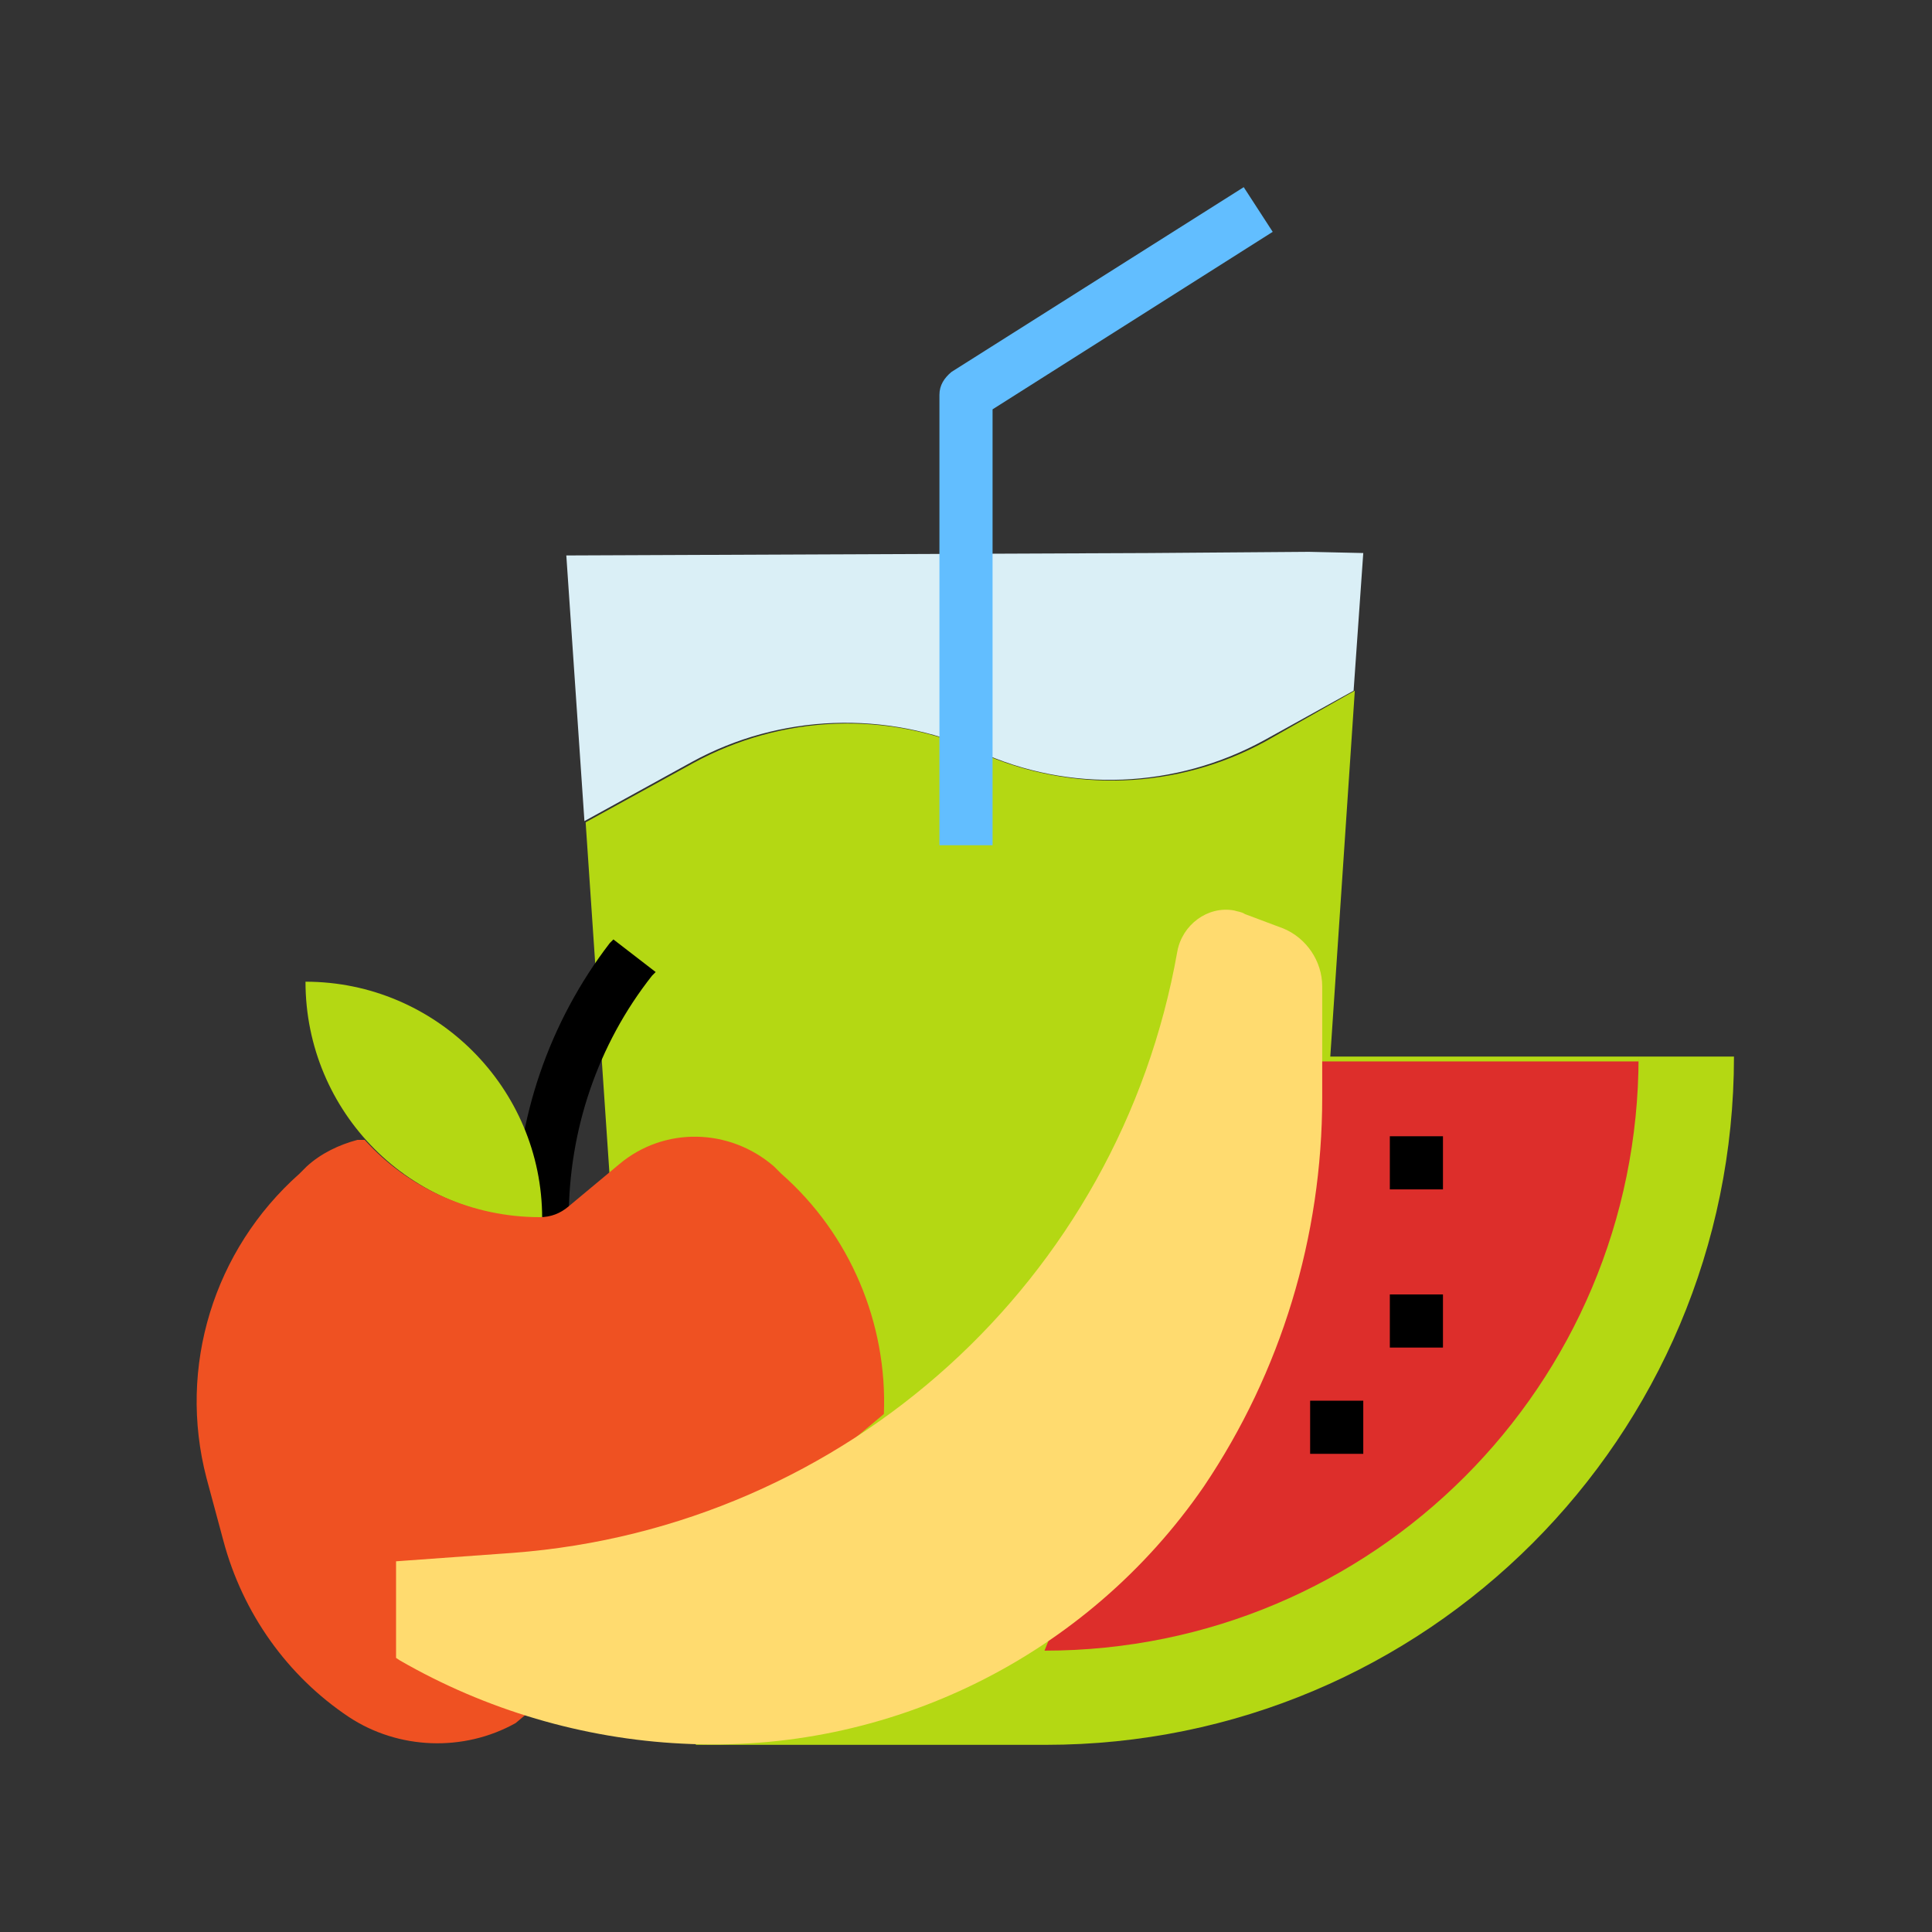 <?xml version="1.0" encoding="UTF-8"?>
<!-- Generator: Adobe Illustrator 21.0.0, SVG Export Plug-In . SVG Version: 6.00 Build 0)  -->
<svg version="1.1" xmlns="http://www.w3.org/2000/svg" xmlns:xlink="http://www.w3.org/1999/xlink" x="0px" y="0px" viewBox="0 0 160 160" style="enable-background:new 0 0 160 160;" xml:space="preserve">
<rect x="0" y="0" width="160" height="160" fill="#333333" stroke="none"/>
<style type="text/css">
	.st0{fill:#0784FF;}
	.st1{fill:#90C661;}
	.st2{fill:#689F38;}
	.st3{fill:#B8C2FF;}
	.st4{fill:#7388FF;}
	.st5{fill:#DFE5FF;}
	.st6{fill:#CCD4FF;}
	.st7{fill:#EFF2FF;}
	.st8{fill:#A4B1FF;}
	.st9{fill:#002755;}
	.st10{fill:#B4D813;}
	.st11{fill:#333333;}
	.st12{fill:#1E1E1D;}
	.st13{fill:#DAEFF6;}
	.st14{fill:#DD2E2B;}
	.st15{fill:#EF5122;}
	.st16{fill:#FFDB6F;}
	.st17{fill:#62BEFF;}
	.st18{fill:#E64028;}
	.st19{fill:#D43B25;}
	.st20{fill:#869F15;}
	.st21{fill:#E8E1D5;}
	.st22{fill:#D6CFC4;}
	.st23{fill:#716680;}
	.st24{fill:#9AD5ED;}
	.st25{fill:#CEE8F2;}
	.st26{fill:#98B70E;}
	.st27{fill:#90AB13;}
	.st28{fill:#FFCFB4;}
	.st29{fill:#604631;}
	.st30{fill:#FCDAC4;}
	.st31{fill:#2F2C29;}
	.st32{fill:#F4F4F4;}
	.st33{fill:#FFDC0F;}
	.st34{fill:#63635F;}
	.st35{fill:#71D182;}
	.st36{fill:#14DDF7;}
	.st37{fill:#008EE5;}
	.st38{fill:#FCD2BE;}
	.st39{fill:#FAB998;}
	.st40{fill:#F9CE55;}
	.st41{fill:#E2A11E;}
	.st42{fill:#6B4B3D;}
	.st43{fill:#5B3D2D;}
	.st44{fill:#D45B5B;}
	.st45{fill:#B3D5E4;}
	.st46{fill:#FFFFFF;}
	.st47{fill:#E4D9B3;}
	.st48{fill:#E2780E;}
	.st49{fill:#A85000;}
	.st50{fill:#CECECE;}
</style>
<g id="Слой_1">
</g>
<g id="Слой_2">
</g>
<g id="Слой_3">
	<g>
		<path class="st13" d="M112.9,45.8l-0.8,11.4l-7.4,4.1c-7.3,4-16.1,4.4-23.7,0.9c-7.6-3.4-16.4-3.1-23.7,0.9l-8.9,4.9l-1.5-22    l48.3-0.2l13.2-0.1L112.9,45.8z"/>
		<path class="st10" d="M112.2,57.2l-4.9,73.1l-55.7-16.5l-3.1-45.7l8.9-4.9c7.3-4,16.1-4.4,23.7-0.9c7.6,3.4,16.4,3.1,23.7-0.9    L112.2,57.2z"/>
		<path class="st10" d="M108.5,87.5h35.1c0,31.5-25.5,57-57,57c0,0-0.1,0-0.1,0H57.6L108.5,87.5z"/>
		<path class="st14" d="M106.3,87.9h29.4v-0.4c0,27.2-22,49.2-49.2,49.2L106.3,87.9z"/>
		<path d="M47.1,100.9h-4.4c0-8.2,2.8-16.3,7.8-22.8l0.3-0.3l3.5,2.7L54,80.8C49.5,86.5,47.1,93.6,47.1,100.9z"/>
		<path class="st10" d="M25.3,81.3c10.8,0,19.6,8.8,19.6,19.6C34,100.9,25.3,92.1,25.3,81.3L25.3,81.3z"/>
		<path class="st15" d="M42.7,142.7c-4.3,2.4-9.7,2.2-13.8-0.5c-5.1-3.4-8.8-8.6-10.4-14.6l-1.4-5.2c-2.4-9.2,0.6-18.9,7.7-25.2    l0.6-0.6c1.2-1.1,2.7-1.8,4.2-2.2h0.6c3.7,4.1,9,6.4,14.5,6.4v0c0.9,0,1.7-0.3,2.4-0.9l4.2-3.5c3.7-3.1,9.1-3,12.8,0.2l0.6,0.6    c5.7,5,8.8,12.4,8.5,19.9L42.7,142.7z"/>
		<path class="st16" d="M106.3,76.9c1.9,0.8,3.2,2.7,3.2,4.8v9.2c0,11.5-3.4,22.7-9.8,32.2c-9.7,14.1-26.1,22.2-43.2,21.3    c-8.2-0.4-16.3-2.8-23.4-6.9l-0.3-0.2v-8l9.7-0.7c27.6-2.1,50.2-22.6,55-49.8c0.4-2.2,2.5-3.8,4.7-3.4c0.3,0.1,0.6,0.1,0.9,0.3    L106.3,76.9z"/>
		<path class="st17" d="M82.2,70h-4.4V32.7c0-0.8,0.4-1.4,1-1.9L103,15.5l2.4,3.7L82.2,33.9V70z"/>
		<path d="M119.5,94.1h-4.4v4.4h4.4V94.1z"/>
		<path d="M112.9,116h-4.4v4.4h4.4V116z"/>
		<path d="M119.5,107.2h-4.4v4.4h4.4V107.2z"/>
	</g>
</g>
<g id="Слой_4">
</g>
<g id="Слой_5">
</g>
<g id="Слой_6">
</g>
<g id="Слой_7">
</g>
<g id="Слой_8">
</g>
</svg>